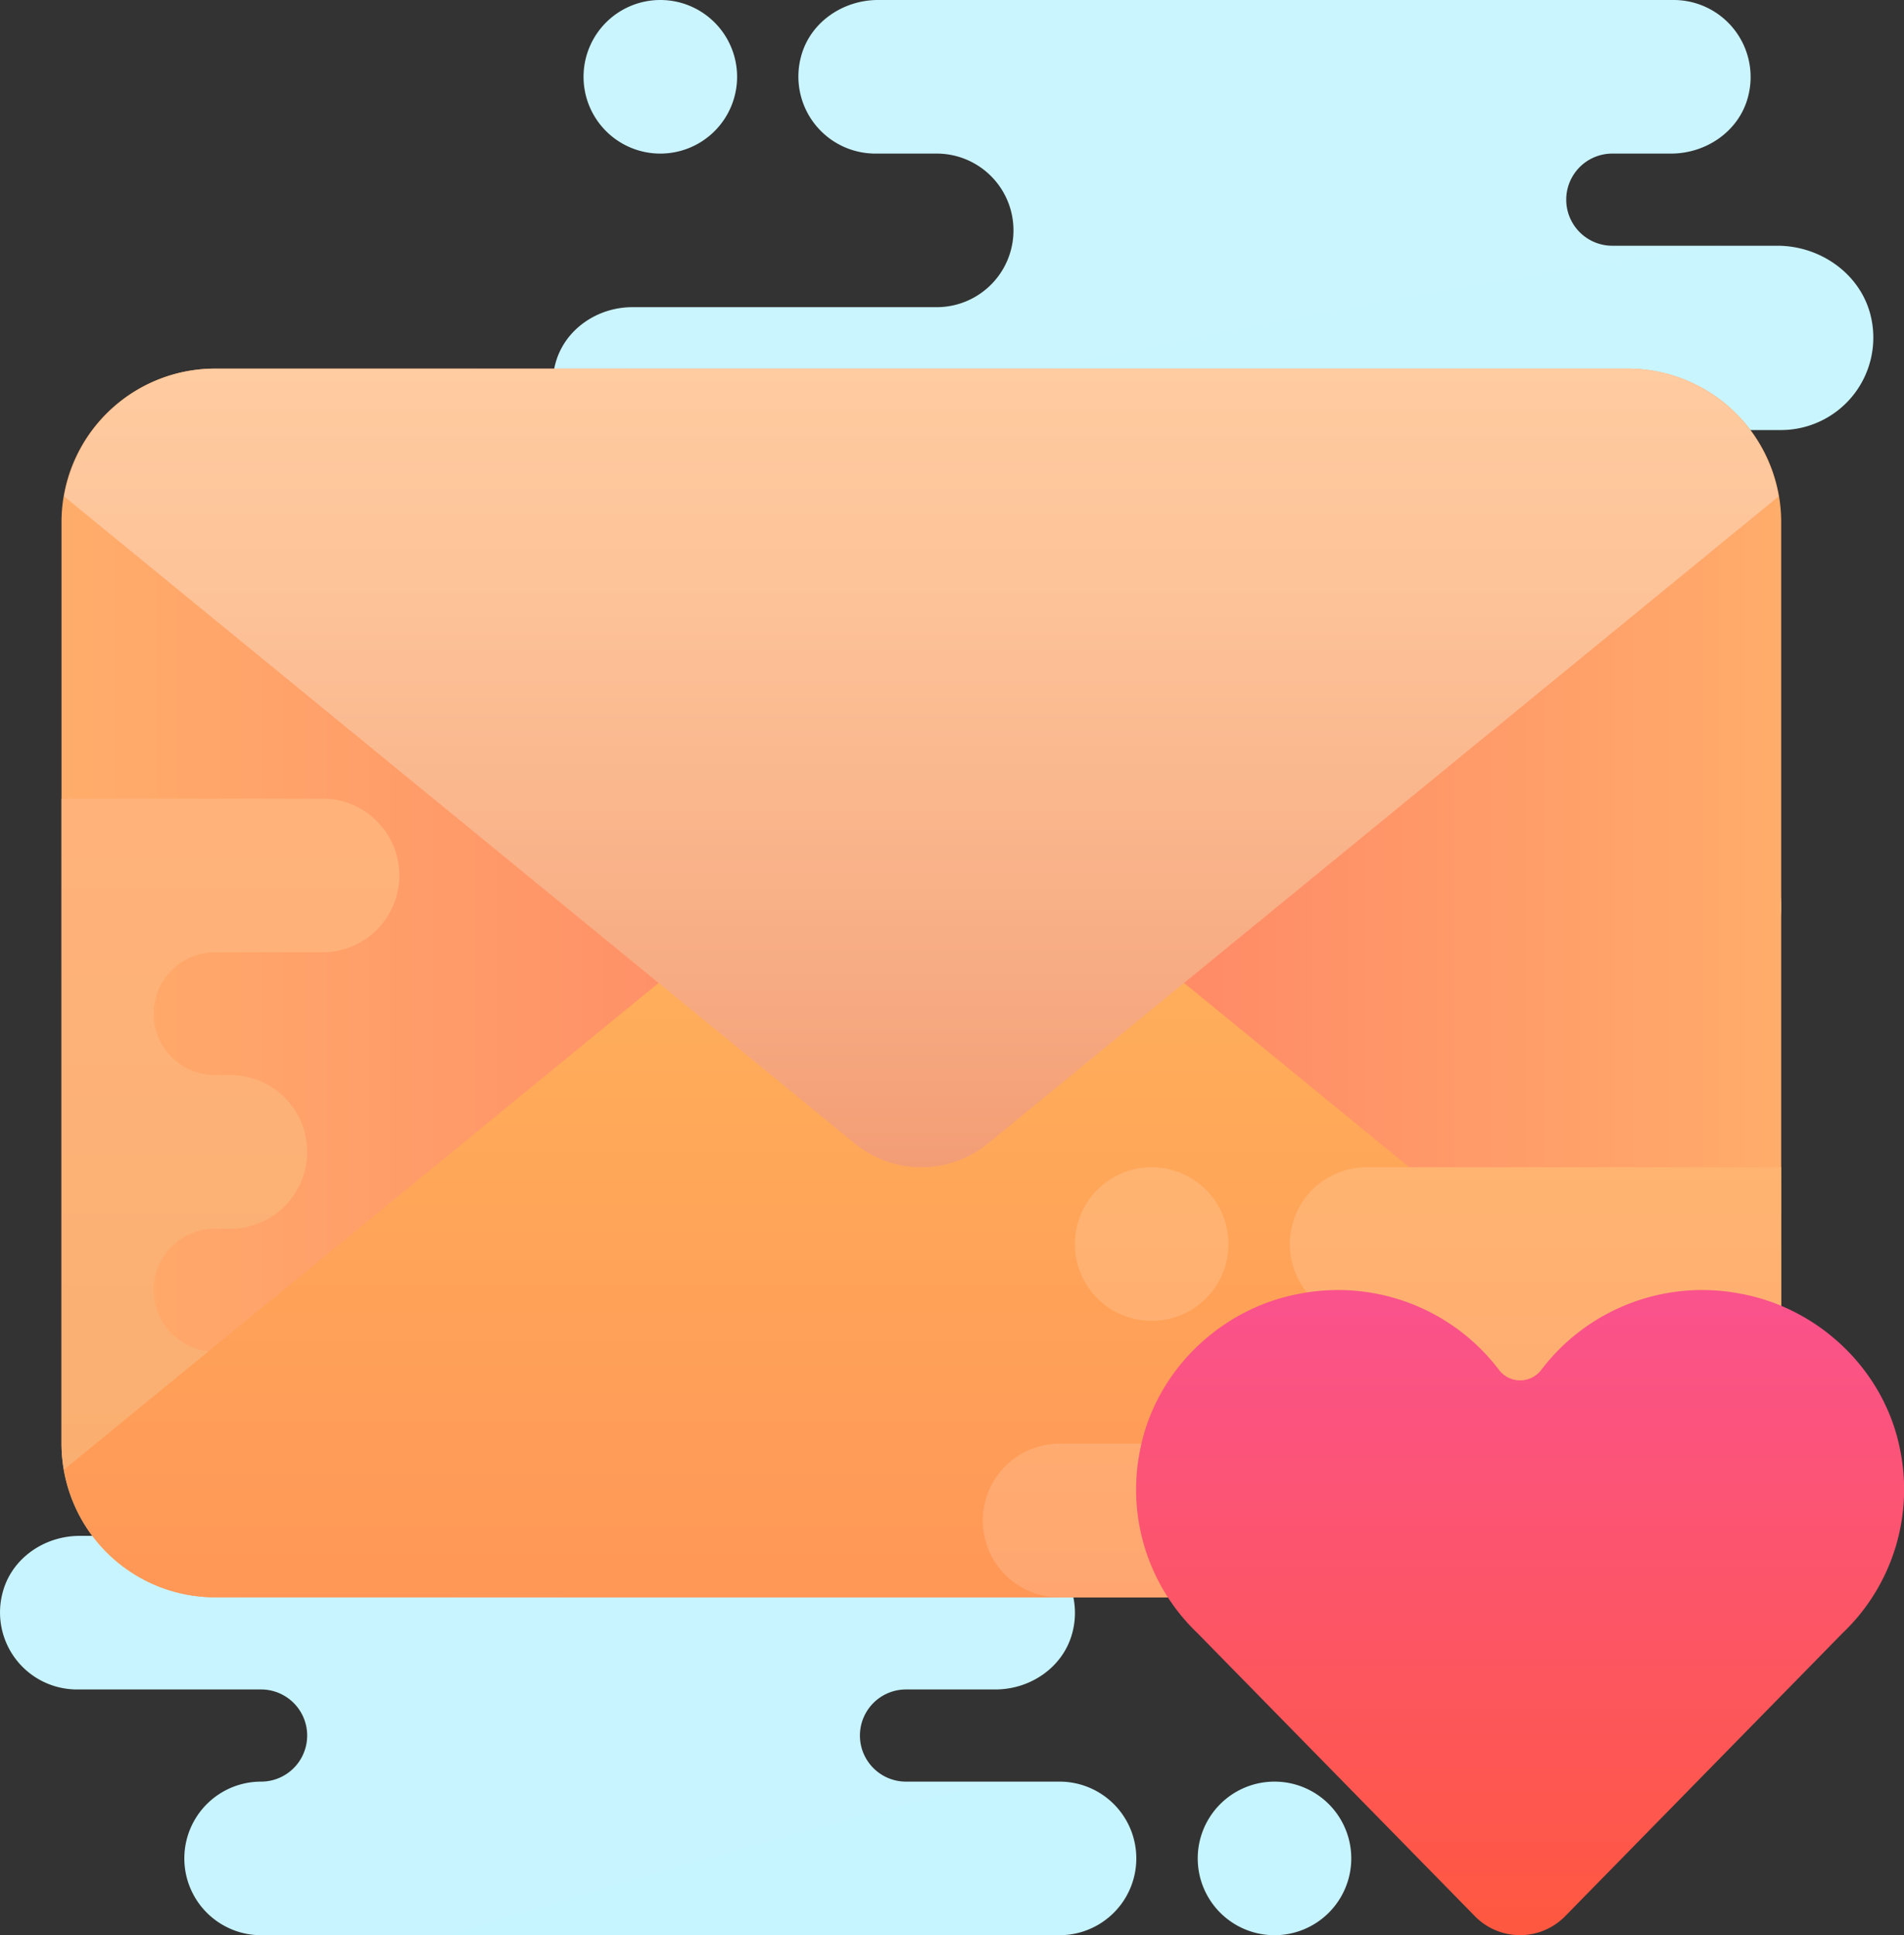 <svg xmlns="http://www.w3.org/2000/svg" xmlns:xlink="http://www.w3.org/1999/xlink" viewBox="0 0 496.01 504"><rect x="0" y="0" width="496.01" height="504" fill="#333333" stroke="none"/><defs><radialGradient id="a" cx="70.45" cy="262.35" r="813.54" gradientTransform="matrix(8, 0, 0, -8, 343, 5085)" gradientUnits="userSpaceOnUse"><stop offset="0" stop-color="#afeeff"/><stop offset="0.19" stop-color="#bbf1ff"/><stop offset="0.7" stop-color="#d7f8ff"/><stop offset="1" stop-color="#e1faff"/></radialGradient><linearGradient id="b" x1="-38.88" y1="603.63" x2="17.13" y2="603.63" gradientTransform="matrix(8, 0, 0, -8, 343, 5085)" gradientUnits="userSpaceOnUse"><stop offset="0" stop-color="#ffad6b"/><stop offset="0.42" stop-color="#ff8b67"/><stop offset="0.66" stop-color="#ff8b67"/><stop offset="0.95" stop-color="#ffa76a"/><stop offset="1" stop-color="#ffad6b"/></linearGradient><linearGradient id="c" x1="-33.38" y1="586.4" x2="-33.38" y2="609.63" gradientTransform="matrix(8, 0, 0, -8, 343, 5085)" gradientUnits="userSpaceOnUse"><stop offset="0" stop-color="#f9af70"/><stop offset="1" stop-color="#ffb37b"/></linearGradient><linearGradient id="d" x1="-318.01" y1="406.12" x2="-317.01" y2="406.12" gradientTransform="translate(-87465 -68275) rotate(-90) scale(216)" gradientUnits="userSpaceOnUse"><stop offset="0" stop-color="#ff9757"/><stop offset="1" stop-color="#ffb65b"/></linearGradient><linearGradient id="e" x1="4.13" y1="583.63" x2="4.13" y2="612.13" gradientTransform="matrix(8, 0, 0, -8, 343, 5085)" gradientUnits="userSpaceOnUse"><stop offset="0" stop-color="#ffa670"/><stop offset="0.34" stop-color="#ffb071"/><stop offset="1" stop-color="#ffc173"/></linearGradient><linearGradient id="f" x1="-10.87" y1="597.62" x2="-10.87" y2="623.63" gradientTransform="matrix(8, 0, 0, -8, 343, 5085)" gradientUnits="userSpaceOnUse"><stop offset="0" stop-color="#f39d75"/><stop offset="0.23" stop-color="#f7ab82"/><stop offset="0.7" stop-color="#fdc298"/><stop offset="1" stop-color="#ffcba0"/></linearGradient><linearGradient id="g" x1="8.62" y1="572.63" x2="8.62" y2="593.62" gradientTransform="matrix(8, 0, 0, -8, 343, 5085)" gradientUnits="userSpaceOnUse"><stop offset="0" stop-color="#ff5840"/><stop offset="0.01" stop-color="#ff5840"/><stop offset="0.99" stop-color="#fa528c"/><stop offset="1" stop-color="#fa528c"/></linearGradient></defs><path d="M168,20a20,20,0,1,1,20,20A20,20,0,0,1,168,20ZM503.52,83.16C501.26,71.78,490.56,64,479,64H436a12,12,0,0,1,0-24h15.3c9.11,0,17.61-5.77,20-14.57A20.06,20.06,0,0,0,452,0H244.7c-9.1,0-17.61,5.77-20,14.57A20.06,20.06,0,0,0,244,40h16a20,20,0,0,1,0,40H180.7c-9.1,0-17.61,5.77-20,14.57A20.06,20.06,0,0,0,180,120h24a12,12,0,0,1,0,24H188.7c-9.11,0-17.61,5.77-20,14.57A20.06,20.06,0,0,0,188,184H132.72c-9.12,0-17.6,5.76-20,14.56A19.91,19.91,0,0,0,116.05,216H100.7c-9.12,0-17.62,5.77-20,14.57A20.07,20.07,0,0,0,100,256h63.9a19.9,19.9,0,0,1-15.9,8H68.72c-9.12,0-17.6,5.76-20,14.56A20.06,20.06,0,0,0,68,304H92a12,12,0,0,1,0,24H76.72c-9.12,0-17.6,5.76-20,14.56A20.06,20.06,0,0,0,76,368h36a16,16,0,0,1,0,32H36.72c-9.12,0-17.6,5.76-20,14.56A20.06,20.06,0,0,0,36,440H84a12,12,0,0,1,0,24,20,20,0,0,0,0,40H292a20,20,0,0,0,0-40H252a12,12,0,0,1,0-24h23.28c9.12,0,17.6-5.76,20-14.56A20.06,20.06,0,0,0,276,400h-4a16,16,0,0,1,0-32h51.28c9.12,0,17.6-5.76,20-14.56A20.06,20.06,0,0,0,324,328h-4a16,16,0,0,1-13.77-8H379.3c9.1,0,17.61-5.77,20-14.57A20.06,20.06,0,0,0,380,280a11.89,11.89,0,0,1-5.06-1.15,24,24,0,0,0,.58-11.65A22.32,22.32,0,0,0,372.1,259a11.93,11.93,0,0,1,7.9-3h23.3c9.11,0,17.61-5.77,20-14.57A20.06,20.06,0,0,0,404,216h-4a16,16,0,0,1,0-32h51.3c9.11,0,17.61-5.77,20-14.57A20.06,20.06,0,0,0,452,144h-4a16,16,0,0,1,0-32h32A24.07,24.07,0,0,0,503.52,83.16ZM460,216a20,20,0,1,0,20,20A20,20,0,0,0,460,216ZM348,464a20,20,0,1,0,20,20A20,20,0,0,0,348,464ZM96,204a20,20,0,1,1-20-20A20,20,0,0,1,96,204Z" transform="translate(-15.98)" fill="url(#a)"/><path d="M440,416H72a40,40,0,0,1-40-40V136A40,40,0,0,1,72,96H440a40,40,0,0,1,40,40V376A40,40,0,0,1,440,416Z" transform="translate(-15.98)" fill="url(#b)"/><path d="M40.18,392H100a20,20,0,0,0,0-40H72a16,16,0,0,1,0-32h4a20,20,0,0,0,0-40H72a16,16,0,0,1,0-32h28a20,20,0,0,0,0-40H32V376a39.51,39.51,0,0,0,4.37,17.83C37.46,391.34,38.74,390.1,40.18,392Z" transform="translate(-15.98)" fill="url(#c)"/><path d="M256,200,32.68,382.72A39.93,39.93,0,0,0,72,416H440a39.93,39.93,0,0,0,39.32-33.28L256,200" transform="translate(-15.98)" fill="url(#d)"/><path d="M316,344h0a20,20,0,0,1-20-20h0a20,20,0,0,1,20-20h0a20,20,0,0,1,20,20h0A20,20,0,0,1,316,344Zm164,32V304H372a20,20,0,0,0,0,40h4a16,16,0,0,1,0,32H292a20,20,0,0,0,0,40H440A40,40,0,0,0,480,376Z" transform="translate(-15.98)" fill="url(#e)"/><path d="M32.68,129.28l206,168.55a27.36,27.36,0,0,0,34.64,0l206-168.55A39.93,39.93,0,0,0,440,96H72A39.93,39.93,0,0,0,32.68,129.28Z" transform="translate(-15.98)" fill="url(#f)"/><path d="M510.81,376.77c-4.27-20.22-21.19-36.29-41.77-39.91a52.65,52.65,0,0,0-51.62,20,6.91,6.91,0,0,1-10.87,0,52.63,52.63,0,0,0-51.61-20c-20.57,3.62-37.5,19.69-41.77,39.91A51.71,51.71,0,0,0,328,425.4h0l72.36,73.81a16.47,16.47,0,0,0,23.2,0l72.33-73.79h0A51.7,51.7,0,0,0,510.81,376.77Z" transform="translate(-15.98)" fill="url(#g)"/></svg>